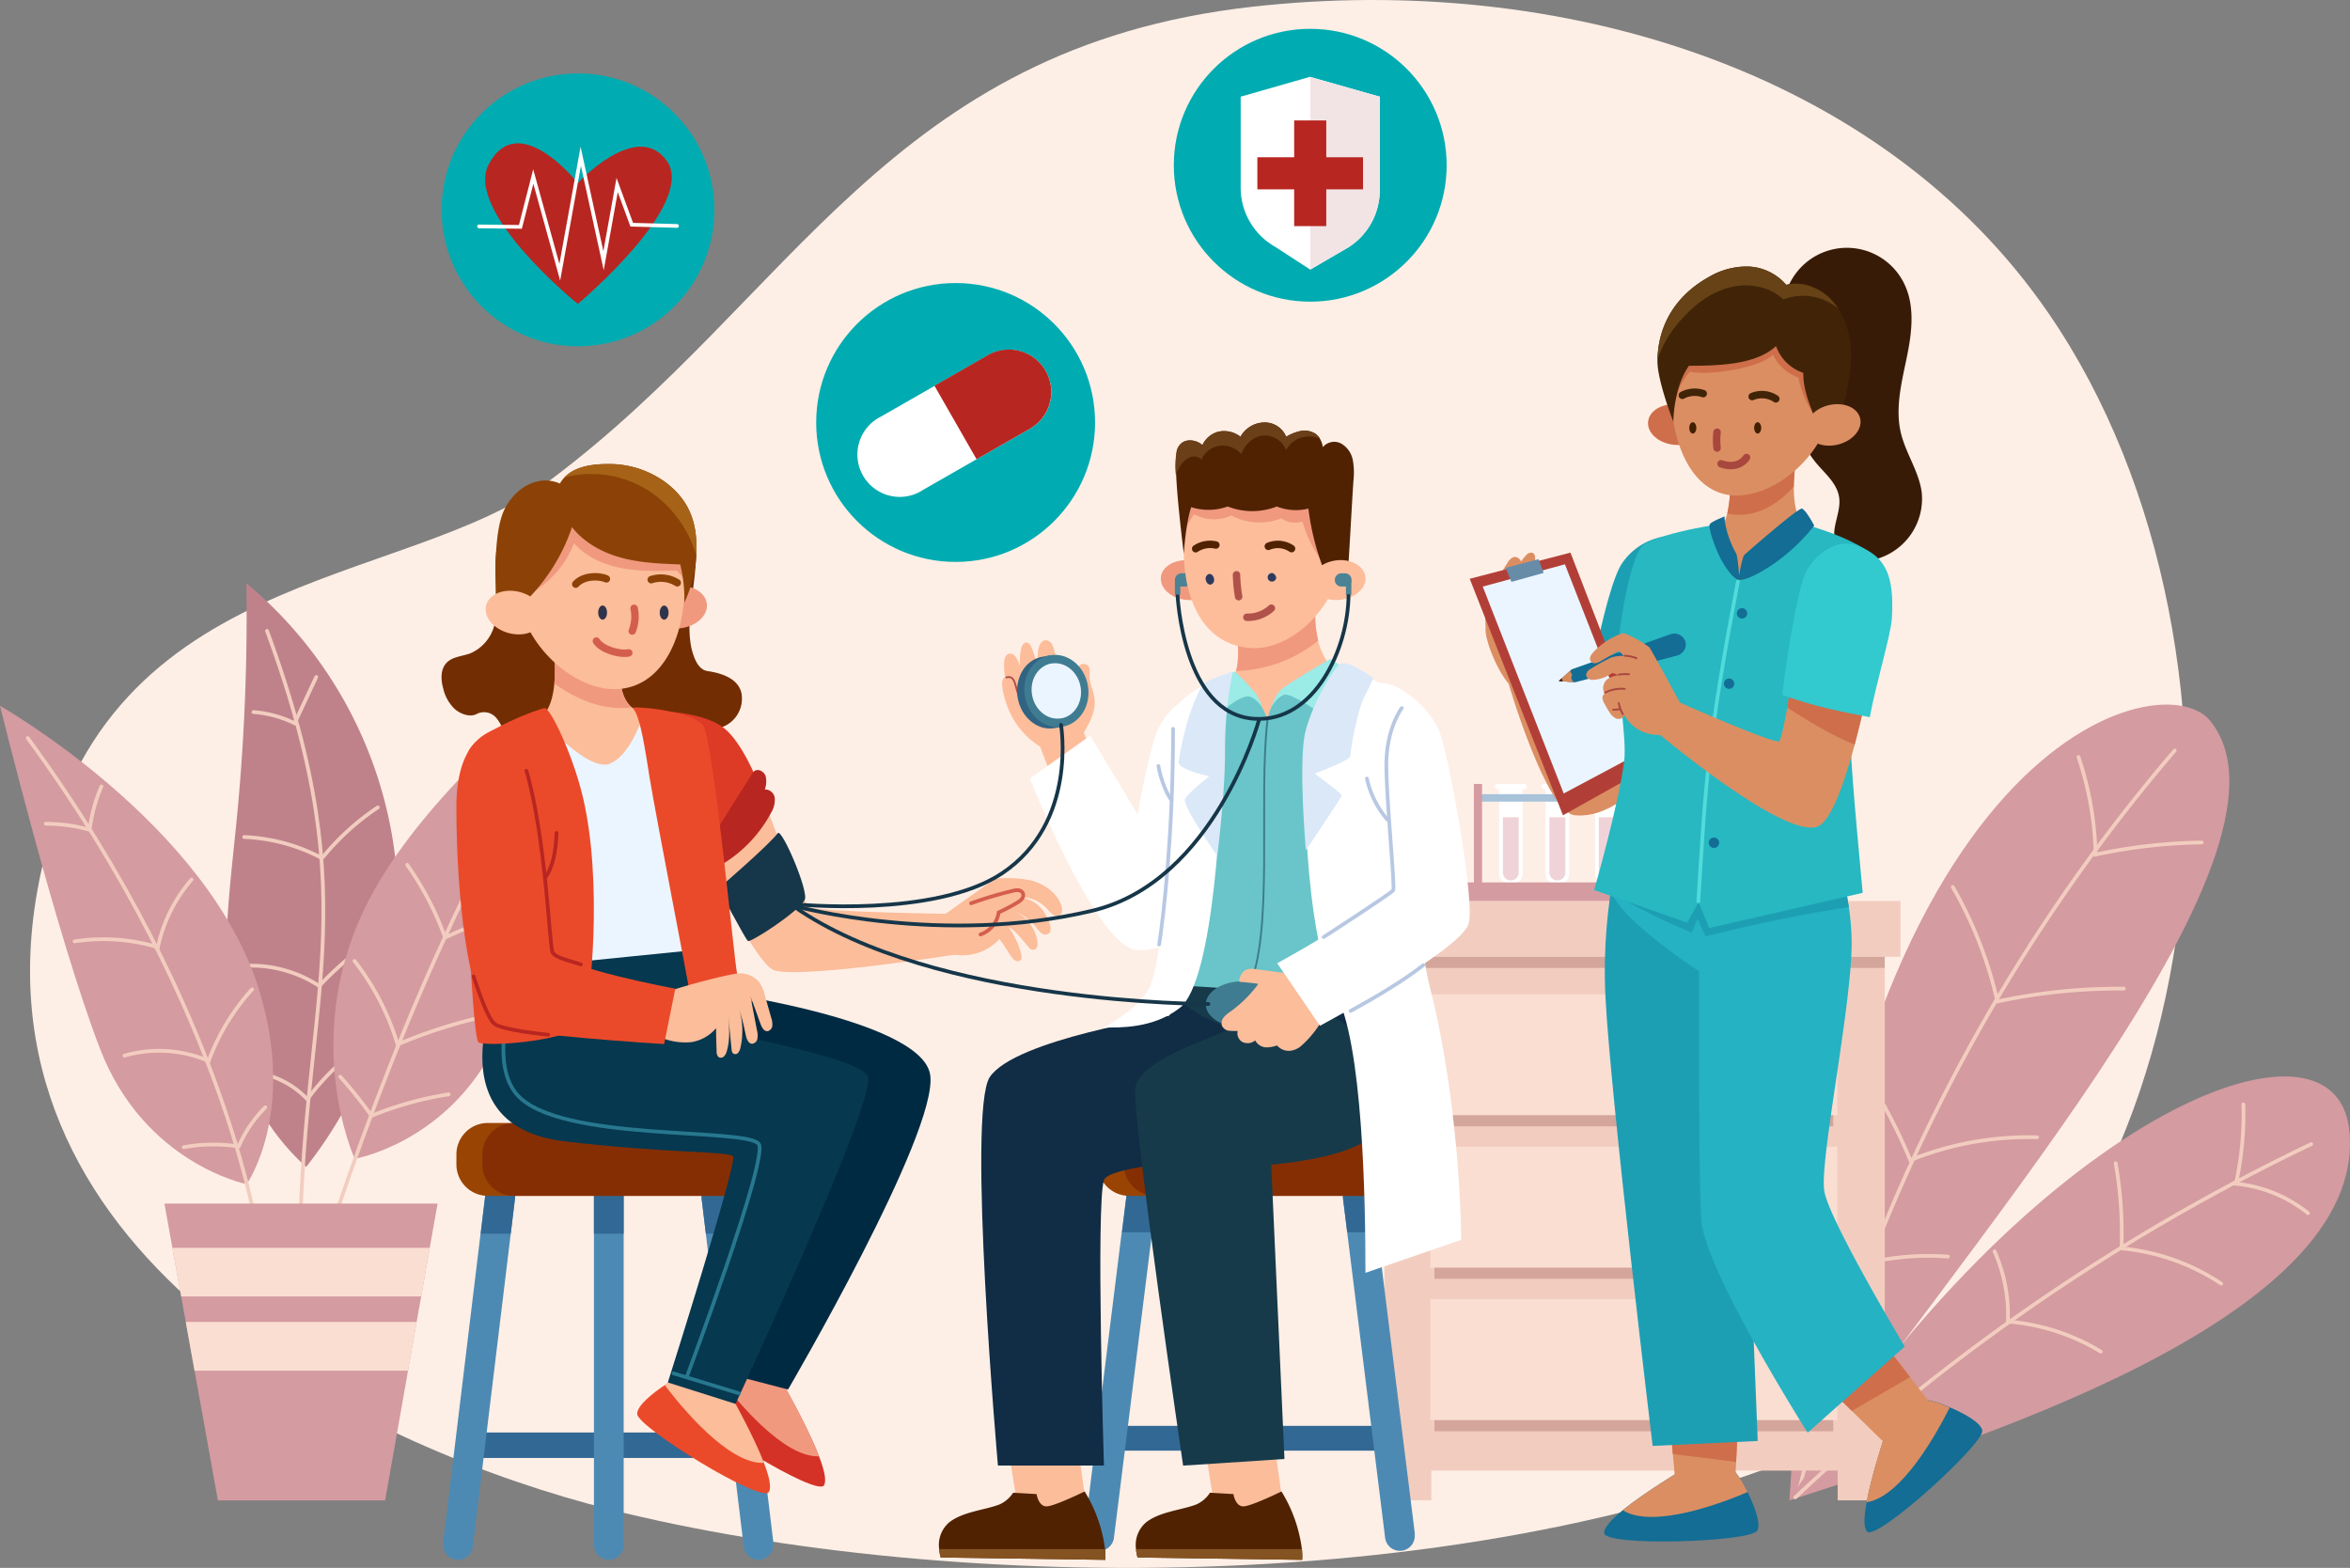<svg xmlns="http://www.w3.org/2000/svg" viewBox="0 0 632.02 421.65"><rect x="0" y="0" width="632.02" height="421.65" fill="#808080" stroke="none"/><defs><style>.cls-1{fill:#feefe6;}.cls-2{fill:#d49ba0;}.cls-23,.cls-27,.cls-28,.cls-3,.cls-33,.cls-35,.cls-44,.cls-45,.cls-48,.cls-51,.cls-52,.cls-53,.cls-63,.cls-66,.cls-71,.cls-72,.cls-74{fill:none;}.cls-3{stroke:#f2cdbf;}.cls-23,.cls-27,.cls-28,.cls-3,.cls-32,.cls-33,.cls-35,.cls-44,.cls-45,.cls-48,.cls-51,.cls-53,.cls-63,.cls-66,.cls-71,.cls-72,.cls-74{stroke-linecap:round;}.cls-23,.cls-27,.cls-28,.cls-3,.cls-32,.cls-33,.cls-35,.cls-44,.cls-45,.cls-48,.cls-51,.cls-52,.cls-53,.cls-63,.cls-66,.cls-71,.cls-72,.cls-74{stroke-miterlimit:10;}.cls-4{fill:#f2cdbf;}.cls-5{fill:#d4a59b;}.cls-6{fill:#faded2;}.cls-7{fill:#fff;}.cls-8{fill:#f0d3d8;}.cls-9{fill:#a7c2d9;}.cls-10{fill:#bf828b;}.cls-11{fill:#326894;}.cls-12{fill:#4d8ab3;}.cls-13{fill:#994403;}.cls-14{fill:#852e03;}.cls-15{fill:#732d02;}.cls-16{fill:#ebf5ff;}.cls-17,.cls-32{fill:#fbbd9a;}.cls-18{fill:#f0997f;}.cls-19{fill:#d43226;}.cls-20{fill:#002a42;}.cls-21{fill:#eb4a2a;}.cls-22{fill:#06384f;}.cls-23{stroke:#27788f;}.cls-24{fill:#8c4206;}.cls-25{fill:#a66317;}.cls-26{fill:#2f344d;}.cls-27{stroke:#8c4206;}.cls-27,.cls-28,.cls-44,.cls-45,.cls-71,.cls-72{stroke-width:2px;}.cls-28,.cls-32{stroke:#d45e4e;}.cls-29{fill:#de3b26;}.cls-30{fill:#163649;}.cls-31{fill:#b82621;}.cls-33{stroke:#b82621;}.cls-34{fill:#fdbd9b;}.cls-35,.cls-45{stroke:#b0514a;}.cls-35,.cls-48,.cls-66{stroke-width:0.5px;}.cls-36{fill:#316382;}.cls-37{fill:#407c91;}.cls-38{fill:#502202;}.cls-39{fill:#855321;}.cls-40{fill:#112c45;}.cls-41{fill:#163a4a;}.cls-42{fill:#4b8394;}.cls-43{fill:#6b4019;}.cls-44{stroke:#502202;}.cls-46{fill:#2d3a5e;}.cls-47{fill:#69c5c9;}.cls-48{stroke:#3e7c8a;}.cls-49{fill:#9bebe7;}.cls-50{fill:#dae8f7;}.cls-51{stroke:#b8c8e3;}.cls-52,.cls-53{stroke:#163649;}.cls-54{fill:#381b07;}.cls-55{fill:#db8e62;}.cls-56{fill:#1d9fb3;}.cls-57{fill:#b23f37;}.cls-58{fill:#678ca8;}.cls-59{fill:#136d94;}.cls-60{fill:#cf6e4a;}.cls-61{fill:#25b2c2;}.cls-62{fill:#27b8c1;}.cls-63{stroke:#51dbdb;}.cls-64{fill:#d68a5a;}.cls-65{fill:#24151a;}.cls-66,.cls-72{stroke:#a8473e;}.cls-67{fill:#32c9cf;}.cls-68{fill:#412408;}.cls-69{fill:#664216;}.cls-70{fill:#411f00;}.cls-71{stroke:#412408;}.cls-73{fill:#00acb1;}.cls-74{stroke:#fff;}.cls-75{fill:#f2e4e5;}</style></defs><title>feature-2</title><g id="Layer_2" data-name="Layer 2"><g id="Layer_1-2" data-name="Layer 1"><path class="cls-1" d="M164,405.92c90.67,22.75,238.89,25.29,338.93-22.6,92.41-44.23,111.43-206.85,48-299.09C505.89,18.68,419.54-7.47,336.74,1.82c-97.7,11-123.62,78.52-188.45,127.06C108,159.08,25.56,151.65,10,239.77-7.72,340.2,101.42,390.21,164,405.92Z"/><path class="cls-2" d="M481.26,403.49c11.63-201.76,99.39-226.6,113.17-209.62C623.3,229.43,523.06,340.76,481.26,403.49Z"/><path class="cls-3" d="M584.87,201.85a472.73,472.73,0,0,0-101.23,200"/><path class="cls-3" d="M559,203.58a88.46,88.46,0,0,1,4.6,26.24,145.76,145.76,0,0,1,28.55-3.25"/><path class="cls-3" d="M525.2,238.55a111.54,111.54,0,0,1,12,30.78,155.76,155.76,0,0,1,34-3.45"/><path class="cls-3" d="M501.92,289.26A147.23,147.23,0,0,1,513.77,312a85.11,85.11,0,0,1,34.11-6.15"/><path class="cls-3" d="M523.89,337.94a72.33,72.33,0,0,0-21.16,1.58,68,68,0,0,0-7.59-16.24"/><path class="cls-2" d="M481.26,403.49C545.76,300.79,628.1,267,631.84,304.06,637,355.45,525.79,389,481.26,403.49Z"/><path class="cls-3" d="M621.59,307.69a545.88,545.88,0,0,0-138.74,95"/><path class="cls-3" d="M603.34,297a86,86,0,0,1-2,21.34,36.63,36.63,0,0,1,19.38,7.91"/><path class="cls-3" d="M569,312.85a107.57,107.57,0,0,1,1.56,22.88,58,58,0,0,1,26.8,9.47"/><path class="cls-3" d="M536.42,336.52A42.16,42.16,0,0,1,540,355.41a56.83,56.83,0,0,1,25,8.09"/><rect class="cls-4" x="368.12" y="242.31" width="143" height="15"/><polygon class="cls-4" points="506.9 257.31 506.9 403.49 494.23 403.49 494.23 395.49 384.95 395.49 384.95 403.49 372.33 403.49 372.33 257.31 506.9 257.31"/><rect class="cls-5" x="372.33" y="257.31" width="134.56" height="3"/><rect class="cls-5" x="385.79" y="270.41" width="107.25" height="32.5"/><rect class="cls-6" x="384.69" y="267.41" width="109.45" height="32.5"/><rect class="cls-5" x="385.79" y="311.41" width="107.25" height="32.5"/><rect class="cls-6" x="384.69" y="308.41" width="109.45" height="32.5"/><rect class="cls-5" x="385.79" y="352.41" width="107.25" height="32.5"/><rect class="cls-6" x="384.69" y="349.41" width="109.45" height="32.5"/><path class="cls-7" d="M403.2,235V212.27h6.25V235a2.75,2.75,0,0,1-2.75,2.75H406A2.75,2.75,0,0,1,403.2,235Z"/><path class="cls-7" d="M402.07,211.55h0a.72.72,0,0,1,.72-.72h7.07a.72.72,0,0,1,.72.72h0a.72.72,0,0,1-.72.72h-7.07A.73.73,0,0,1,402.07,211.55Z"/><path class="cls-8" d="M404.2,234.65V219.77h4.25v14.88a2.12,2.12,0,0,1-2.12,2.12h0A2.12,2.12,0,0,1,404.2,234.65Z"/><path class="cls-7" d="M415.7,235V212.27H422V235a2.75,2.75,0,0,1-2.75,2.75h-.75A2.75,2.75,0,0,1,415.7,235Z"/><path class="cls-7" d="M414.57,211.55h0a.72.72,0,0,1,.72-.72h7.07a.72.72,0,0,1,.72.72h0a.72.72,0,0,1-.72.72h-7.07A.73.73,0,0,1,414.57,211.55Z"/><path class="cls-8" d="M416.7,234.65V219.77H421v14.88a2.12,2.12,0,0,1-2.12,2.12h0A2.12,2.12,0,0,1,416.7,234.65Z"/><path class="cls-7" d="M429,235V212.27h6.25V235a2.75,2.75,0,0,1-2.75,2.75h-.75A2.75,2.75,0,0,1,429,235Z"/><path class="cls-7" d="M427.82,211.55h0a.72.72,0,0,1,.72-.72h7.07a.72.72,0,0,1,.72.72h0a.72.72,0,0,1-.72.72h-7.07A.73.73,0,0,1,427.82,211.55Z"/><path class="cls-8" d="M430,234.65V219.77h4.25v14.88a2.12,2.12,0,0,1-2.12,2.12h0A2.12,2.12,0,0,1,430,234.65Z"/><path class="cls-7" d="M442.45,235V212.27h6.25V235a2.75,2.75,0,0,1-2.75,2.75h-.75A2.75,2.75,0,0,1,442.45,235Z"/><path class="cls-7" d="M441.32,211.55h0a.72.72,0,0,1,.72-.72h7.07a.72.72,0,0,1,.72.72h0a.72.72,0,0,1-.72.72H442A.73.73,0,0,1,441.32,211.55Z"/><path class="cls-8" d="M443.45,234.65V219.77h4.25v14.88a2.12,2.12,0,0,1-2.12,2.12h0A2.12,2.12,0,0,1,443.45,234.65Z"/><path class="cls-7" d="M457,235V212.27h6.25V235a2.75,2.75,0,0,1-2.75,2.75h-.75A2.75,2.75,0,0,1,457,235Z"/><path class="cls-7" d="M455.82,211.55h0a.72.72,0,0,1,.72-.72h7.07a.72.72,0,0,1,.72.72h0a.72.72,0,0,1-.72.72h-7.07A.73.73,0,0,1,455.82,211.55Z"/><path class="cls-8" d="M458,234.65V219.77h4.25v14.88a2.12,2.12,0,0,1-2.12,2.12h0A2.12,2.12,0,0,1,458,234.65Z"/><rect class="cls-9" x="397.02" y="213.58" width="77" height="2"/><rect class="cls-2" x="392.99" y="237.31" width="86" height="5"/><rect class="cls-2" x="396.4" y="210.83" width="2.19" height="28.97"/><rect class="cls-2" x="472.71" y="210.83" width="2.19" height="28.97"/><path class="cls-10" d="M82.34,313.82a114.28,114.28,0,0,0,24.16-81.4,113.45,113.45,0,0,0-40.24-75.59,563.86,563.86,0,0,1-2.65,64.06c-2,20.24-5,40.94-.21,60.7A62.14,62.14,0,0,0,82.34,313.82Z"/><path class="cls-3" d="M80.64,339.77c0-71.53,19-94.62-8.83-170.11"/><path class="cls-3" d="M85.05,182.07,79.23,194.5a30.28,30.28,0,0,0-11.06-3"/><path class="cls-3" d="M65.68,225.1a48.78,48.78,0,0,1,20.93,5.69,67.7,67.7,0,0,1,15-13.66"/><path class="cls-3" d="M64.85,259.8a33.45,33.45,0,0,1,21,5.36A92.68,92.68,0,0,1,106.09,249"/><path class="cls-3" d="M68.16,288.39a23.41,23.41,0,0,1,14.49,7.24A62.9,62.9,0,0,1,97,281.55"/><path class="cls-2" d="M95.39,311.64S80,278,99.72,241.08c10.9-20.37,34.45-45.16,63.82-65.89,0,0-14,76.1-31.35,107.92C118.81,307.63,95.39,311.64,95.39,311.64Z"/><path class="cls-3" d="M152.91,189.92C122.57,238.66,101,291.84,83.84,346.55"/><path class="cls-3" d="M133.61,202A81,81,0,0,1,138,215.11a125.79,125.79,0,0,1,15.59-2"/><path class="cls-3" d="M109.51,232.57a82.6,82.6,0,0,1,10.21,19.58,86.9,86.9,0,0,1,25.51-7.74"/><path class="cls-3" d="M95.34,258.43a68.61,68.61,0,0,1,11.59,22.44,139.39,139.39,0,0,1,28.14-8.49"/><path class="cls-3" d="M91.5,289.55a121.83,121.83,0,0,1,8.43,10.53,91.63,91.63,0,0,1,20.75-5.78"/><path class="cls-2" d="M66.35,318.46s13.35-18.93,3.48-51.76C56.31,221.72,0,189.82,0,189.82S15.1,251.36,26.88,282C38.81,313,66.35,318.46,66.35,318.46Z"/><path class="cls-3" d="M69.83,335s-7.68-61.9-62.37-136.52"/><path class="cls-3" d="M27.28,211.49a43.06,43.06,0,0,0-3.17,11.67,43,43,0,0,0-11.78-1.62"/><path class="cls-3" d="M20.06,253.17a51,51,0,0,1,22.41,1.57,40.5,40.5,0,0,1,9.05-18.19"/><path class="cls-3" d="M67.79,266.08a58.59,58.59,0,0,0-11.67,19.25,33.87,33.87,0,0,0-22.63-1.44"/><path class="cls-3" d="M49.41,308.52a44.71,44.71,0,0,1,14.78-.2,34.2,34.2,0,0,1,7.16-10.52"/><polygon class="cls-2" points="117.69 323.67 115.58 335.57 113.27 348.66 112.05 355.52 109.74 368.62 103.58 403.49 58.6 403.49 52.32 368.62 49.96 355.52 48.73 348.66 46.36 335.57 44.22 323.67 117.69 323.67"/><polygon class="cls-6" points="115.58 335.57 113.27 348.66 48.73 348.66 46.36 335.57 115.58 335.57"/><polygon class="cls-6" points="112.05 355.52 109.74 368.62 52.32 368.62 49.96 355.52 112.05 355.52"/><rect class="cls-11" x="125.89" y="385.24" width="73.67" height="6.85"/><path class="cls-12" d="M138.5,321.82a4.55,4.55,0,0,1,0,.52l-1.14,9.44-10.19,84.11a4,4,0,0,1-4.47,3.57,4.08,4.08,0,0,1-3.52-4.07,4.55,4.55,0,0,1,0-.52l10.06-83.09,1.26-10.45a4,4,0,0,1,8,.49Z"/><path class="cls-11" d="M138.5,321.82a4.55,4.55,0,0,1,0,.52l-1.14,9.44h-8.07l1.26-10.45a4,4,0,0,1,8,.49Z"/><path class="cls-12" d="M167.74,321.11v94.26a4,4,0,0,1-4,4.11,3.94,3.94,0,0,1-2.83-1.21,4.15,4.15,0,0,1-1.17-2.91V321.1a4.06,4.06,0,0,1,4-4.11,3.9,3.9,0,0,1,2.83,1.21A4.2,4.2,0,0,1,167.74,321.11Z"/><path class="cls-11" d="M166.56,318.21a4.12,4.12,0,0,1,1.17,2.91v10.66h-8V321.12a4.06,4.06,0,0,1,4-4.11A3.86,3.86,0,0,1,166.56,318.21Z"/><path class="cls-12" d="M208,415.37a4.07,4.07,0,0,1-3.51,4.08,4,4,0,0,1-4.47-3.57l-10.19-84.11-1.14-9.44a4.55,4.55,0,0,1,0-.52,4.09,4.09,0,0,1,3.52-4.07,4,4,0,0,1,4.47,3.57l1.26,10.45L208,414.85A3.2,3.2,0,0,1,208,415.37Z"/><path class="cls-11" d="M197.91,331.77h-8.07l-1.14-9.44a4.55,4.55,0,0,1,0-.52,4.09,4.09,0,0,1,3.52-4.07,4,4,0,0,1,4.47,3.57Z"/><path class="cls-13" d="M215.29,310.48v2.67a8.45,8.45,0,0,1-8.45,8.45H131.2a8.45,8.45,0,0,1-8.45-8.45v-2.67A8.45,8.45,0,0,1,131.2,302h75.64A8.44,8.44,0,0,1,215.29,310.48Z"/><path class="cls-14" d="M215.29,310.48v2.67a8.45,8.45,0,0,1-8.45,8.45H138.18a8.45,8.45,0,0,1-8.45-8.45v-2.67a8.45,8.45,0,0,1,8.45-8.45h68.66A8.44,8.44,0,0,1,215.29,310.48Z"/><path class="cls-15" d="M136.3,142.06c-1,1.94-1.91,3.89-2.76,5.76a42,42,0,0,0,0,10.15,28.83,28.83,0,0,1-.57,10.11,11.33,11.33,0,0,1-6.42,7.6c-2.12.81-4.65.87-6.29,2.41-1.86,1.75-1.73,4.69-1.05,7.11a11,11,0,0,0,3.08,5.46c1.61,1.41,4.2,2.33,6,1.31a4.3,4.3,0,0,1,5.31,1.26c1.26,1.54,1.85,3.53,3.09,5.09a10,10,0,0,0,7.6,3.44c2.89.07,6-.34,7.9-1.54,4.13-2.59,9.28-4.31,13.51-1.88,2.23,1.28,4,3.32,6.4,4.24a7.86,7.86,0,0,0,6.37-.39c1.93-1,2.67-3.2,3.88-4.87,2.22-3.06,7.6-.59,11.32-1.6a8.16,8.16,0,0,0,5.73-9.37c-.93-3.91-5.26-5.3-9.12-5.88-2.65-.4-3.74-3.77-4.35-6.29a28,28,0,0,1-.39-7.76c.23-5.29,2.64-17.63,1.11-19.29a25.61,25.61,0,0,0-4.89-3.56l-15.06-6.88c-4.57-2.09-9.36-4.22-14.41-4.08S139.92,134.69,136.3,142.06Z"/><path class="cls-16" d="M153.7,189.69s-22.28,3.52-24.64,11.41,11.17,63.1,11.17,63.1l50.06-3.06s3.64-63.64-4.32-67.63S153.7,189.69,153.7,189.69Z"/><path class="cls-17" d="M173.13,191.88S169.88,203,164,205.37,145.19,193,145.19,193c2.6-1.65,3.58-5.62,3.9-9.24a40.27,40.27,0,0,0,0-7l17.9,3.44c-.46,5.54,1.17,8.45,2.88,10A6.54,6.54,0,0,0,173.13,191.88Z"/><path class="cls-18" d="M169.83,190.24c-8.5,1.12-16.2-3.14-20.74-6.44a40.27,40.27,0,0,0,0-7l17.9,3.44C166.48,185.79,168.12,188.71,169.83,190.24Z"/><path class="cls-19" d="M221.61,399.45c-1.93,3.21-35.43-17.44-35.43-21,0-2.32,4.37-5.68,7.41-7.72,1.63-1.1,2.87-1.83,2.87-1.83l7.82-3.59,3.52,1.89c5.13,8.84,10,18.05,12.48,24.46C221.74,395.44,222.33,398.26,221.61,399.45Z"/><path class="cls-18" d="M220.29,391.65c-9.6.4-22.29-15.13-26.69-20.93,1.63-1.1,2.87-1.83,2.87-1.83l7.82-3.59,3.52,1.89C213,376,217.84,385.24,220.29,391.65Z"/><path class="cls-20" d="M187.14,265.86s61,7.72,63.05,23.33-38.25,84.49-38.25,84.49l-14.5-3.78,18.92-61.58-48.55-20.6,9.67-21.86Z"/><path class="cls-21" d="M206.79,401.23c-1.93,3.21-35.43-17.44-35.43-21,0-2.32,4.37-5.68,7.41-7.72,1.63-1.1,2.87-1.83,2.87-1.83l7.82-3.59L193,369c5.13,8.84,10,18,12.48,24.46C206.92,397.22,207.51,400,206.79,401.23Z"/><path class="cls-17" d="M205.47,393.43c-9.6.4-22.29-15.13-26.69-20.93,1.63-1.1,2.87-1.83,2.87-1.83l7.82-3.59L193,369C198.13,377.81,203,387,205.47,393.43Z"/><path class="cls-22" d="M135.71,260.63s-21.13,41.78,16,46.29c27,3.28,44.91,2.62,45.47,4.12.92,2.41-17.57,60.75-17.57,60.75l18.21,5.76s37.69-80.95,35.64-88c-1.69-5.8-53.7-14.65-53.7-14.65,4.38-2.08,7.6-9.65,7.13-19.41Z"/><path class="cls-23" d="M141.57,257s-12.12,26.67-2.42,37.49c11.43,12.75,61.42,8.64,64.9,13.15,2.79,3.61-19.31,62.58-19.31,62.58"/><line class="cls-23" x1="181.13" y1="369.34" x2="198.75" y2="374.71"/><path class="cls-18" d="M181.69,157.59c4.3-.48,8.07,1.67,8.42,4.8s-2.84,6.08-7.13,6.57-8.07-1.66-8.43-4.8S177.39,158.08,181.69,157.59Z"/><path class="cls-17" d="M139.15,157.34c0-14.83,9.42-26.85,22.07-26.85s22.91,12,22.91,26.85-6.47,27.59-18.38,28S139.15,172.16,139.15,157.34Z"/><path class="cls-18" d="M140.38,160.78a26.7,26.7,0,0,0,14-14.68c3.29,3.71,8.09,5.81,13,6.72s9.87.74,14.55.61a8.8,8.8,0,0,1,2.94,5.07,29.85,29.85,0,0,0-1.37-13.13q-18.9-5.76-37.57-12.23C144,142,142.12,150.88,140.38,160.78Z"/><path class="cls-24" d="M152.25,139.31c2.71,5.11,7.95,8.51,13.46,10.27s11.37,2,17.23,2.21a38.85,38.85,0,0,1,1.11,10.29,35.78,35.78,0,0,0,3.25-12.55c0-1.12,0-2.26,0-3.46-.29-8.16-3.67-12.8-8.2-16.28a25.66,25.66,0,0,0-15.83-5c-5.65,0-9.24,1.28-11.39,3.51a8.63,8.63,0,0,0-1.76,2.7C149.22,133.2,150.25,135.55,152.25,139.31Z"/><path class="cls-24" d="M133.41,162.57c-.19-7.25-.65-19.66,2.27-25.59,1.91-3.88,5.52-7.11,9.81-7.69s9,2.08,10,6.29a50.48,50.48,0,0,1-13.72,25.69C139.39,162.43,135.85,163.2,133.41,162.57Z"/><path class="cls-25" d="M151.89,128.35a28.72,28.72,0,0,1,24.42,4.92,31.5,31.5,0,0,1,11,16.27c0-1.12,0-2.26,0-3.46-.29-8.16-3.67-12.8-8.2-16.28a25.66,25.66,0,0,0-15.83-5C157.63,124.84,154,126.12,151.89,128.35Z"/><ellipse class="cls-17" cx="138.32" cy="164.74" rx="5.72" ry="7.83" transform="translate(-55.57 257.88) rotate(-75.64)"/><ellipse class="cls-26" cx="162.07" cy="164.74" rx="1.19" ry="1.9"/><ellipse class="cls-26" cx="178.62" cy="164.75" rx="1.19" ry="1.9"/><path class="cls-27" d="M175.14,155.89a8.32,8.32,0,0,1,7,.84"/><path class="cls-27" d="M163.09,155.68c-2.23-1-6.32-.78-8.25,1.42"/><path class="cls-28" d="M170.54,163.59a10.46,10.46,0,0,1-.51,6.11"/><path class="cls-28" d="M169.11,175.58c-2.64.52-7.42-1-8.72-3.19"/><path class="cls-17" d="M178.62,198.62l8.93-5.39s7.53.64,12.63,10S214.8,242.69,217.81,244s39.7,1.8,39.7,1.8l.5,10.75s-44.94,7.13-50.3,4.18S185,223.05,185,223.05Z"/><path class="cls-29" d="M178.07,197.41l1.72-6s9.86.42,14.9,4.37,9.17,14.69,9.17,14.69L191,231.15Z"/><path class="cls-30" d="M193.28,238.92s13.77-11.89,15.89-14.86c1.05-1.47,8.5,15.84,7.24,18-2,3.38-14.56,11.5-15.26,11S193.28,238.92,193.28,238.92Z"/><path class="cls-31" d="M189.67,228.09q6.22-9.89,12.44-19.76a3.14,3.14,0,0,1,.83-1c1-.69,2.53.16,2.95,1.32a6.13,6.13,0,0,1-.2,3.66,2.62,2.62,0,0,1,2.69,2.42,6.65,6.65,0,0,1-1,3.84,35.84,35.84,0,0,1-17.88,16.25C189.11,232.58,188.42,230.07,189.67,228.09Z"/><path class="cls-17" d="M251.84,247.5c5.14-3.61,15.08-10.77,15.83-11.11s6.92-.43,10.21.56,6.35,3.26,7.54,6.5c.33.91.42,2.12-.38,2.65a1.71,1.71,0,0,1-1.78-.09,6.69,6.69,0,0,1-1.37-1.29c-2.2-2.39-4.19-3.33-7.8-3.53,4.28.65,7,3.29,8.28,7.45.25.83.35,1.88-.32,2.42a1.67,1.67,0,0,1-1.9-.06,6.53,6.53,0,0,1-1.39-1.48,14.58,14.58,0,0,0-6-4.51,10.67,10.67,0,0,1,6.24,8.12,2.9,2.9,0,0,1-.09,1.55,1.2,1.2,0,0,1-1.22.78,1.82,1.82,0,0,1-1-.69c-1.78-2-3.18-4.15-5.55-5.59,2.16,2.88,4,7.56,3.53,8.78-.14.37-1.06,1-2.09,0s-2-3.17-3.81-5.4a13.41,13.41,0,0,1-12.67,4.06C254.65,253.53,253.21,250.44,251.84,247.5Z"/><path class="cls-32" d="M261.17,242.92a105,105,0,0,1,11.15-3.33,4.43,4.43,0,0,1,1.53-.18,1.57,1.57,0,0,1,1.25.79,1.52,1.52,0,0,1-.23,1.5,4,4,0,0,1-1.22,1,51.42,51.42,0,0,1-5.06,2.68,7.38,7.38,0,0,1-4.88,5.92"/><path class="cls-21" d="M170.13,190.42c2.14,1.86,3.53,12.34,4.63,19,1.65,10,10.05,53.37,10.55,56.44.89,5.42,18.05,5.05,18.74,2.22.13-.52-5-2.91-5.83-6.37-.73-3.1-6.43-63.51-9.18-66.69C185.41,190.82,169.44,189.82,170.13,190.42Z"/><path class="cls-21" d="M146.58,190.42c1.79.64,7.41,12.58,10.08,23.51,5.58,22.83,2.26,56.73,0,61.21s-24.16,6.45-27.88,5.26c-2.16-.69-4.51-69-3-77.61C126.76,197.07,146,190.23,146.58,190.42Z"/><path class="cls-17" d="M179.39,266.76c4.62-1.69,18-5.21,19.84-5a6.91,6.91,0,0,1,5,2.42,10.58,10.58,0,0,1,1.47,3.5l1.71,6a5.29,5.29,0,0,1,.3,2.15,1.63,1.63,0,0,1-1.28,1.49c-1,.08-1.56-1.07-1.91-2-.9-2.49-1.8-5-2.69-7.42.59,3.07,1.17,6.15,1.76,9.22a5.29,5.29,0,0,1,.11,2.2,1.64,1.64,0,0,1-1.42,1.38c-1,0-1.51-1.33-1.74-2.41a66.4,66.4,0,0,0-1.82-7.19,20.52,20.52,0,0,1,.44,10.55,3.11,3.11,0,0,1-.64,1.47,1,1,0,0,1-1.38.16,1.77,1.77,0,0,1-.39-1.14l-.93-9.31c.3,3.27.59,6.64-.33,9.77a3.2,3.2,0,0,1-.79,1.5,1.15,1.15,0,0,1-1.49.14,2.07,2.07,0,0,1-.48-1.54c-.07-1.95-.14-3.9-.15-6.18a11,11,0,0,1-6.61,3.74,16.91,16.91,0,0,1-7.61-1C178.54,275.59,178.75,272,179.39,266.76Z"/><path class="cls-21" d="M145.19,210.83c-1.4-6.47-7.2-17-11.93-14.79-2.71,1.25-10.52,3.86-10.52,21,0,23.13,3,53.52,10.52,58.61,3.8,2.59,45.36,5.13,45.36,5.13l3-14.89s-30.63-5.68-32-9.88C147.63,250.05,148.91,228,145.19,210.83Z"/><path class="cls-33" d="M141.57,207.28c5.14,17.38,6.22,46.95,7,48.73.69,1.62,4.6,2.3,7.67,3.35"/><path class="cls-33" d="M147.44,278.27c-5.7-.57-12.78-1.68-14.36-2.86-1.86-1.39-4.13-8.19-5.73-12.83"/><path class="cls-33" d="M146.61,236c2-2.57,2.89-6.83,3.06-12"/><rect class="cls-11" x="298.37" y="383.46" width="73.67" height="6.67"/><path class="cls-12" d="M311,321.69a4.38,4.38,0,0,1,0,.51l-1.14,9.19L299.62,413.3a4,4,0,0,1-8-.48,4.38,4.38,0,0,1,0-.51l10.06-80.93L303,321.2a4,4,0,0,1,8,.49Z"/><path class="cls-11" d="M311,321.69a4.38,4.38,0,0,1,0,.51l-1.14,9.19h-8.07L303,321.21a4,4,0,0,1,8,.48Z"/><path class="cls-12" d="M340.22,321v91.8a4,4,0,1,1-8,0V321a4,4,0,0,1,4-4,4,4,0,0,1,4,4Z"/><path class="cls-11" d="M339.05,318.17a4,4,0,0,1,1.17,2.83v10.39h-8V321a4,4,0,0,1,6.84-2.83Z"/><path class="cls-12" d="M380.49,412.81a4,4,0,0,1-8,.5L362.32,331.4l-1.14-9.19a4.38,4.38,0,0,1,0-.51,4,4,0,0,1,8-.48l1.26,10.18,10.06,80.93A2.59,2.59,0,0,1,380.49,412.81Z"/><path class="cls-11" d="M370.4,331.39h-8.07l-1.14-9.19a4.38,4.38,0,0,1,0-.51,4,4,0,0,1,8-.48Z"/><path class="cls-13" d="M387.78,310.48v2.67a8.45,8.45,0,0,1-8.45,8.45H303.69a8.45,8.45,0,0,1-8.45-8.45v-2.67a8.45,8.45,0,0,1,8.45-8.45h75.64A8.44,8.44,0,0,1,387.78,310.48Z"/><path class="cls-14" d="M387.78,310.48v2.67a8.45,8.45,0,0,1-8.45,8.45H310.68a8.45,8.45,0,0,1-8.45-8.45v-2.67a8.45,8.45,0,0,1,8.45-8.45h68.65A8.44,8.44,0,0,1,387.78,310.48Z"/><path class="cls-34" d="M288.71,189.69c1.52-2.49,0-5.73.52-8.61a3.4,3.4,0,0,1,1.1-2.12,1.74,1.74,0,0,1,2.23,0c.71.69.47,1.85.46,2.84,0,1.78.83,3.43,1.2,5.17.9,4.22-1.34,7.69-3.48,11.33a20.84,20.84,0,0,1-8.57,3.39c-1.42.14-8.69-3.87-11.53-12.49-1.43-4.32-1.26-6.11-.78-6.7a1.55,1.55,0,0,1,2-.41,2.29,2.29,0,0,1,.69,1.16c.91,2.59,1.81,5.18,2.7,7.87a16.65,16.65,0,0,1-5.19-13c.05-.92.33-2,1.21-2.3a1.66,1.66,0,0,1,1.61.5,5,5,0,0,1,.93,1.5c1.26,2.73,2.53,5.45,4.3,8.69a12.61,12.61,0,0,1-3.44-12.15c.19-.72.62-1.56,1.37-1.57s1.21.83,1.48,1.55l3.84,10.3a14.58,14.58,0,0,1-2.16-9.72c.16-1.22.78-2.69,2-2.74a2,2,0,0,1,1.72,1.05,6.81,6.81,0,0,1,.69,2C284.62,179.18,286.36,182.9,288.71,189.69Z"/><path class="cls-35" d="M270.63,182.17c1.14-.31,1.94.09,2.38,1.74.62,2.33,2.27,7.73,4,8.93"/><polygon class="cls-34" points="291.1 196.16 295.29 205.93 284.21 212.64 279.28 199.6 291.1 196.16"/><path class="cls-36" d="M290.64,184.66c-.8-4.47-4.17-7.74-8-8.15l-.06-.31s-2,.36-2.68.51c-4.38,1-7.09,5.89-6.19,11s5.15,8.74,9.6,8.15c.68-.09,2.69-.45,2.69-.45l-.06-.31C289.4,193.37,291.44,189.14,290.64,184.66Z"/><path class="cls-37" d="M282.39,176.23c4.68-.84,9.24,2.79,10.18,8.09s-2.07,10.27-6.75,11.11-9.23-2.79-10.18-8.09S277.72,177.06,282.39,176.23Z"/><path class="cls-16" d="M290.61,184.67c-.73-4.07-4.24-6.86-7.84-6.22l-.19,0c-3.49.73-5.73,4.5-5,8.5s4.11,6.77,7.65,6.25l.19,0C289,192.58,291.34,188.75,290.61,184.67Z"/><path class="cls-7" d="M325.09,193.55l-6.82-5.19a18.21,18.21,0,0,0-6.82,7.79c-2.37,5.27-5.51,22.86-5.51,22.86L293.2,197.85,277,209.37s18,45.56,28.84,46.11S324.28,246,324.28,246Z"/><polygon class="cls-17" points="271.33 390.43 273.4 403.48 281.94 406.95 291.75 402.26 289.97 389.4 271.33 390.43"/><path class="cls-38" d="M297.27,419.49,253,418.85a11.26,11.26,0,0,1-.42-2.25,8,8,0,0,1,2.74-7.22c3.72-2.89,9.63-3.29,13.47-4.78a8.56,8.56,0,0,0,3.69-3.16l6.3.36s.52,3.51,2.86,3.3,10.07-4,10.07-4a38.94,38.94,0,0,1,5.49,15.5A15.88,15.88,0,0,1,297.27,419.49Z"/><path class="cls-39" d="M297.27,419.49,253,418.85a11.26,11.26,0,0,1-.42-2.25h44.61A15.48,15.48,0,0,1,297.27,419.49Z"/><polygon class="cls-17" points="324.27 390.43 326.34 403.48 334.88 406.95 344.69 402.26 342.91 389.4 324.27 390.43"/><path class="cls-38" d="M350.21,419.49l-44.27-.64a11.26,11.26,0,0,1-.42-2.25,8,8,0,0,1,2.74-7.22c3.72-2.89,9.63-3.29,13.47-4.78a8.56,8.56,0,0,0,3.69-3.16l6.3.36s.52,3.51,2.86,3.3,10.07-4,10.07-4a38.94,38.94,0,0,1,5.49,15.5A15.88,15.88,0,0,1,350.21,419.49Z"/><path class="cls-39" d="M350.21,419.49l-44.27-.64a11.26,11.26,0,0,1-.42-2.25h44.61A15.48,15.48,0,0,1,350.21,419.49Z"/><path class="cls-40" d="M321.67,261.43l-7.25,11.75s-41.51,6.32-48.23,16.49c-6.2,9.38,2.2,104.46,2.2,104.46H296.9s-2.18-70.23,0-76.73,67.55-6.13,71.3-14.95,5-39.77,5-39.77"/><path class="cls-41" d="M374.36,275s1.61,25.45-6.75,31.54c-7.26,5.29-25.72,6.67-25.72,6.67l3.56,79.16-27.26,1.78s-13.54-92.39-12.9-101.25,26.86-15.27,25.07-16.53c0,0-20.21-6.86-12.72-14.4l.55-.52c1.74-1.54,23,.05,23,.05l19.63-1.8,7.77,8.81Z"/><path class="cls-40" d="M373.35,283.05c-.17,1.25-.36,2.59-.56,3.95-3.36-4.27-8.79-10.52-13.58-13.15-9.93-5.46-41.67-9.19-41.67-9.19l.12-2.71.55-.52c1.74-1.54,23,.05,23,.05l19.63-1.8,7.77,8.81Z"/><path class="cls-34" d="M360.2,180.79s-11.69,15.1-19,14.33-13-8.83-13-8.83,2.92-1.08,4.18-5.85c.74-2.75.91-6.73-.35-12.44l21.64-3.21a30,30,0,0,0,.81,7.5C355.36,175.61,357,179.15,360.2,180.79Z"/><path class="cls-18" d="M332.44,180.45c.74-2.75.91-6.73-.35-12.44l21.64-3.21a30,30,0,0,0,.81,7.5A36.75,36.75,0,0,1,332.44,180.45Z"/><path class="cls-18" d="M312.21,155.2c.33-2.93,3.85-4.93,7.85-4.48s7,3.2,6.66,6.12-3.85,4.93-7.86,4.48S311.88,158.12,312.21,155.2Z"/><path class="cls-42" d="M320.43,156v-.08a1.74,1.74,0,0,0-1.74-1.74h-1A1.74,1.74,0,0,0,316,155.9V156a1.74,1.74,0,0,0,1.74,1.74h1A1.74,1.74,0,0,0,320.43,156Z"/><rect class="cls-42" x="315.98" y="155.94" width="1.46" height="4"/><path class="cls-34" d="M361.06,147.63c0-13.82-9.56-25-21.36-25s-21.36,7.38-21.36,25c0,13.82,5.36,25.81,18.06,26.65C348.17,175.05,361.06,161.46,361.06,147.63Z"/><path class="cls-18" d="M358.54,154.17a30,30,0,0,1-8.23-13.91,6.51,6.51,0,0,1-5.73-.87,15.89,15.89,0,0,1-13.42-.77,11.18,11.18,0,0,1-10-.31,21.22,21.22,0,0,0-3.31,6.79q.45-7.14.92-14.29,16.9-2.38,34-3.32a3.71,3.71,0,0,1,1.9.23,3.67,3.67,0,0,1,1.5,2.36C358.58,138,359.8,146.24,358.54,154.17Z"/><path class="cls-38" d="M364,129.28c-.47,7.1-.93,16.26-1.4,23.27-.66,2.41-2.73,2.32-5.54,3.22a69.49,69.49,0,0,1-5.18-19,13.77,13.77,0,0,1-8.48-.56,18.09,18.09,0,0,1-13.21,0,15.25,15.25,0,0,1-9.82.18c-1.15,3.49-1.71,8.79-2,12.51-.4-3.41-1.72-14-2.05-21.19a24.41,24.41,0,0,1,.25-6.65c1.34-3.93,5.68-2.66,6.84-1.31a6.5,6.5,0,0,1,4.41-3.68,7.15,7.15,0,0,1,5.84,1.39,7.45,7.45,0,0,1,6.27-3.85,6.21,6.21,0,0,1,6,3.84,13.09,13.09,0,0,1,3.77-1.52,5.5,5.5,0,0,1,3.94.61A4.25,4.25,0,0,1,355,118a6.06,6.06,0,0,1,.77,2.25,4,4,0,0,1,5-.93,6.5,6.5,0,0,1,3.06,4.42A18.89,18.89,0,0,1,364,129.28Z"/><path class="cls-43" d="M355,118a7.37,7.37,0,0,0-4.54-.44,6.78,6.78,0,0,0-4.56,3.5,6.23,6.23,0,0,0-6-3.94c-2.55.13-4.91,2-6.08,5a6.6,6.6,0,0,0-5.7-2.25,6.28,6.28,0,0,0-5,3.72A2.84,2.84,0,0,0,320,123a5.49,5.49,0,0,0-2.5,2.2,12.12,12.12,0,0,0-1.26,2.52,24.41,24.41,0,0,1,.25-6.65c1.34-3.93,5.68-2.66,6.84-1.31a6.5,6.5,0,0,1,4.41-3.68,7.15,7.15,0,0,1,5.84,1.39,7.45,7.45,0,0,1,6.27-3.85,6.21,6.21,0,0,1,6,3.84,13.09,13.09,0,0,1,3.77-1.52,5.5,5.5,0,0,1,3.94.61A4.3,4.3,0,0,1,355,118Z"/><path class="cls-44" d="M327,146.57a7,7,0,0,0-5.43,1"/><path class="cls-44" d="M341.11,146.93a6.58,6.58,0,0,1,6.24.61"/><path class="cls-45" d="M332.55,154.57a41.66,41.66,0,0,0,.58,5.9"/><path class="cls-45" d="M335.34,166a9.31,9.31,0,0,0,6.59-2.44"/><path class="cls-46" d="M341.89,154.13c.6-.11,1.2.45,1.34,1.23a1.15,1.15,0,1,1-1.34-1.23Z"/><path class="cls-46" d="M325.15,154.36c.6-.11,1.2.45,1.34,1.23a1.31,1.31,0,0,1-.84,1.62c-.6.11-1.21-.44-1.35-1.23A1.31,1.31,0,0,1,325.15,154.36Z"/><path class="cls-34" d="M359.22,150.72c4-.55,7.55,1.37,8,4.29s-2.51,5.72-6.51,6.27-7.55-1.36-8-4.28S355.22,151.27,359.22,150.72Z"/><path class="cls-42" d="M359,156v-.08a1.74,1.74,0,0,1,1.74-1.74h1a1.74,1.74,0,0,1,1.74,1.74V156a1.74,1.74,0,0,1-1.74,1.74h-1A1.74,1.74,0,0,1,359,156Z"/><rect class="cls-42" x="361.98" y="155.94" width="1.46" height="4"/><path class="cls-47" d="M357.54,177.48s-11.85,7.16-13.91,9.73a15.5,15.5,0,0,0-2.69,6.1s-2.84-6-3.48-6.49-5.61-5.21-5.61-5.21L326,186l-7.81,4.06.33,75,52.82,3.58,1.36-81.41Z"/><path class="cls-48" d="M340.88,193.75c-2.5,21,1.84,57.81-5.21,72.09"/><path class="cls-49" d="M341.9,190.19s.89-3.32,2.94-5,12.62-7.86,12.9-7.93,5.47,3.55,5.47,3.55L355.37,192s-8-5.65-9.92-5.17S341.9,190.19,341.9,190.19Z"/><path class="cls-49" d="M339.44,190.2a11.71,11.71,0,0,0-1.68-3.66c-1.24-1.53-5.34-5.95-5.76-5.92s-4.58,2.52-5.32,4-.32,8.65-.32,8.65,7-6.68,9.76-5.92C337.94,187.89,339.44,190.2,339.44,190.2Z"/><path class="cls-7" d="M362.08,179.55s-9.17,8.62-10.55,17.37-.85,54.79,7.64,70.11c7.36,13.29,8.06,55.62,8.06,75.27L393,333.42s-.11-35.25-8.43-67.89c-6.45-25.3-.26-71.53-3.95-76C378,186.32,362.08,179.55,362.08,179.55Z"/><path class="cls-50" d="M351.21,228.68s-2.13-24.32-.07-32.15,8-17.78,9.63-18.13c2.66-.57,8.61,4,8.61,4a58.73,58.73,0,0,0-6.24,21c-.13,1.14-9.58,4.63-9.58,4.63s7.38,5.4,7.28,5.93S351.21,228.68,351.21,228.68Z"/><ellipse class="cls-37" cx="334.3" cy="270.12" rx="10.01" ry="6.23"/><path class="cls-17" d="M348,262l-10.2-1.35a4.91,4.91,0,0,0-2.72.16,3.67,3.67,0,0,0-1.78,3.22c1.7.15,3.4.29,5.12.57a33.55,33.55,0,0,1-7.5,7.45,8.24,8.24,0,0,0-1.79,1.53,2.43,2.43,0,0,0-.51,2.21,2.31,2.31,0,0,0,1.77,1.39,19.67,19.67,0,0,0,2.48.07,2.71,2.71,0,0,0,1.31,3,3.25,3.25,0,0,0,3.4-.44,3.62,3.62,0,0,0,2.63,1.85,8.06,8.06,0,0,0,3.23-.51,4.27,4.27,0,0,0,3.25,1.46,5.41,5.41,0,0,0,3.42-1.49,26.31,26.31,0,0,0,6.81-9.57A73,73,0,0,1,348,262Z"/><path class="cls-7" d="M364.5,198.75c-.25-4.83,2.2-13.92,5.68-14.87,5.42-1.47,14.63,6.67,17.05,13.15s9.73,46.19,7.68,51.6C392.1,256,355,275.86,355,275.86l-11.5-16.81s25.73-14,27.26-18.4C371.7,237.87,365.09,210.08,364.5,198.75Z"/><path class="cls-51" d="M377,190.43s-4.15,5.43-4.15,15.21,2.4,32.94,1.84,33.79S356,252,356,252"/><path class="cls-51" d="M373.1,220.39a25.42,25.42,0,0,1-5.48-11"/><path class="cls-51" d="M363.25,271.87c5.89-3.21,14.41-8.22,19.54-12.31"/><path class="cls-7" d="M330.37,181.26s-1.56,6-1.56,16.43c0,17.5-2.28,66.16-11.49,73.35-7.24,5.65-16.31,5.29-20.43,5.29,0,0,8.57-4.56,11.77-9.85,3.56-5.88,4.16-24.57,4.63-34.31.5-10.32,1.43-38.76,2.61-41.24C318.46,185.58,330.37,181.26,330.37,181.26Z"/><path class="cls-50" d="M327.38,230.17s2.09-16.47,2.09-27.92a102.47,102.47,0,0,1,2.11-21.64s-7.28,2.31-8.08,3.49-4.57,8-6.5,20.78c-.32,2.12,8.28,3.87,8.28,3.87s-6.63,5.15-6.63,6.44C318.66,217.69,327.38,230.17,327.38,230.17Z"/><path class="cls-51" d="M315.5,196c0,27.9-2.53,50.22-3.75,58"/><path class="cls-51" d="M311.54,206c.72,4,2.46,7.95,3.53,9.16"/><path class="cls-52" d="M316.68,159.88s1.37,32.19,20.67,33.42c16.29,1,25.33-19,25.33-33.47"/><path class="cls-53" d="M338.57,193.7s-11.87,43.38-44.8,51.22c-40.3,9.6-79.79-1.19-79.79-1.19"/><path class="cls-53" d="M285.35,194.93s4.55,26.3-15.84,39.92c-18.06,12.07-55.53,8.34-55.53,8.34"/><path class="cls-53" d="M325,270s-73.86.15-111.5-26.23"/><path class="cls-54" d="M479.6,84.79a17.14,17.14,0,0,1,32.65-8.24c2.86,6.12,1.88,13.29.5,19.91s-3.08,13.47-1.51,20c1.33,5.53,4.9,10.41,5.61,16.05a16.86,16.86,0,0,1-12.06,17.79c-4.28,1.11-9.81-.26-11.17-4.47-1.26-3.9,1.62-8.05,1-12.1-.49-3.4-3.26-5.92-5.54-8.48C480.72,115.83,480.6,102.2,479.6,84.79Z"/><path class="cls-55" d="M406.17,184.4c-3.83-4.37-6.63-12.24-6.63-14.89,0-3.13-.5-6.34.6-9.27a23.25,23.25,0,0,1,2.31-4.24l3-4.65a3.13,3.13,0,0,1,1.61-1.52c1.23-.33,2.36,1.06,2.3,2.34s-.91,2.35-2.36,3.48a13.79,13.79,0,0,1,3.37-6.25,1.86,1.86,0,0,1,1.63-.78c1,.24,1,1.68.71,2.68-.68,2.51-1.35,5-1.89,7.18,2.14,4.08,2,8.92,2,13.52s.49,9.58,3.53,13C413.38,186.32,409.94,181.22,406.17,184.4Z"/><path class="cls-55" d="M405.73,183.86s10.15,34.68,17.82,35.39c9.28.87,16.82-7.71,16.82-7.71l6.06-31.06-13.74-8.23-7.58,24.89-10.82-12.23Z"/><path class="cls-56" d="M451.44,185.66c-7.56-2.86-15.15-5.66-22.7-8.56,2.06-9.87,4.92-21.7,7.42-25.48a16.78,16.78,0,0,1,12.24-7.43l3.45,10.21-.41,31Z"/><polygon class="cls-57" points="444.47 205.75 422.37 148.62 395.27 155.65 420.35 219.26 444.47 205.75"/><polygon class="cls-16" points="440.79 202.61 420.88 151.76 398.78 157.75 420.55 213.39 440.79 202.61"/><polygon class="cls-58" points="413.78 150.38 415.16 154.07 406.49 156.48 404.94 152.71 413.78 150.38"/><path class="cls-59" d="M431.41,412.25c.08,3.75,39.41,2.48,41.18-.61,1.15-2-1-7.1-2.59-10.39-.86-1.77-1.58-3-1.58-3l-5-7-4-.11c-8.85,5.11-17.67,10.67-23,15C433.3,408.72,431.38,410.86,431.41,412.25Z"/><path class="cls-55" d="M436.44,406.15c8.13,5.12,26.86-2,33.56-4.89-.86-1.77-1.58-3-1.58-3l-5-7-4-.11C450.58,396.24,441.75,401.8,436.44,406.15Z"/><polygon class="cls-55" points="448.51 375.7 449.9 391.03 450.4 396.53 450.75 400.31 466.66 398.64 466.79 395.97 466.79 395.96 466.92 393.16 467.8 375.04 467.89 373.22 458.2 374.46 448.51 375.7"/><polygon class="cls-60" points="448.51 375.7 449.9 391.03 457.86 392.02 457.87 392.02 464.58 392.87 466.92 393.16 467.8 375.04 458.2 374.46 448.51 375.7"/><path class="cls-56" d="M437.27,222.32s-6.84,18.92-5.49,45.82,12.69,120.71,12.69,120.71l28.26-1.33-4.84-121.1-6.82-37.5"/><path class="cls-59" d="M502.12,411.87c2.49,2.8,31.6-23.68,31-27.17-.43-2.28-5.34-4.77-8.71-6.22-1.8-.78-3.16-1.27-3.16-1.27l-8.35-2.08-3.11,2.5c-3.42,9.63-6.53,19.59-7.75,26.34C501.26,408,501.2,410.83,502.12,411.87Z"/><path class="cls-55" d="M502,404c9.51-1.38,19.12-19,22.37-25.49-1.8-.78-3.16-1.27-3.16-1.27l-8.35-2.08-3.11,2.5C506.32,387.25,503.21,397.2,502,404Z"/><polygon class="cls-55" points="491.43 372.96 498.04 379.43 506.37 387.58 509.09 390.23 520.12 378.65 518.48 376.52 513.71 370.34 504.57 358.5 491.43 372.96"/><polygon class="cls-60" points="491.43 372.96 498.04 379.43 513.71 370.34 504.57 358.5 491.43 372.96"/><path class="cls-61" d="M433.51,240.1c2.75,7.64,23.46,21.1,23.46,21.1s-.2,53.33.57,66.77,28.62,57.32,28.62,57.32l26.1-23.17S492,328.29,490.64,320.34,498,270.58,498,253.56a65.71,65.71,0,0,0-.77-9.61,119.87,119.87,0,0,0-4.65-19.19c-1.67-5.15-3.08-8.53-3.08-8.53a257.31,257.31,0,0,0-28.34,6c-13,3.62-25.87,8.85-27.84,15.52A3.76,3.76,0,0,0,433.51,240.1Z"/><path class="cls-56" d="M433.51,240.1A168.13,168.13,0,0,0,455,250.82a32.29,32.29,0,0,1,1.56-3.69c.65,1.41,1.31,2.8,2.11,4.71,12.76-3.2,25.64-5.91,38.57-7.89a119.87,119.87,0,0,0-4.65-19.19q-15.69-1.47-31.42-2.51c-13,3.62-25.87,8.85-27.84,15.52A3.69,3.69,0,0,0,433.51,240.1Z"/><path class="cls-62" d="M506,152.47c-1-6-23.7-13.71-31.42-13C458,141,446,144,442.2,146.35S435,170.86,435,177c0,7.3,2.51,21.63,1.84,27.41-1.3,11.21-8.1,34.95-8.1,34.95l25,8.76,3.1-5.46,2.83,6.92,41.3-9.47s-3.16-32.89-3.16-38.66C497.78,196,507.27,160.21,506,152.47Z"/><path class="cls-63" d="M467.41,156.39c-8.3,43.23-8.76,55.61-10.65,86"/><circle class="cls-59" cx="468.51" cy="164.95" r="1.39"/><circle class="cls-59" cx="465.03" cy="183.86" r="1.39"/><circle class="cls-59" cx="462.35" cy="203.79" r="1.39"/><circle class="cls-59" cx="460.96" cy="226.64" r="1.39"/><path class="cls-59" d="M419.21,183.15l4.14.33.32,0,27.76-7.29c1.9-1,2.22-2.57,1.77-3.84a3.14,3.14,0,0,0-4-1.76L422.71,180l-.27.24Z"/><path class="cls-64" d="M419.21,183.15l1.14.09,3,.24a1.94,1.94,0,0,1-.27-.23,1.37,1.37,0,0,1-.41-1.34c.06-.2.18-.41.1-.6a1,1,0,0,0-.18-.22,1,1,0,0,1-.16-.87l-2.37,2.16Z"/><path class="cls-65" d="M419.21,183.15l1.14.09a1.11,1.11,0,0,1-.25-.45,1.12,1.12,0,0,1,0-.41Z"/><path class="cls-55" d="M452,189.32c-2.73-5.06-5.45-10.12-8.36-15.19a27.53,27.53,0,0,0-7.07-3.9,19.67,19.67,0,0,0-8,5.11c-.56.59-1.15,1.42-.89,2.21a1.29,1.29,0,0,0,1.35.82,3.85,3.85,0,0,0,1.57-.63c1.51-.88,3-1.77,4.77-2.62a12.8,12.8,0,0,1,1.35,1.27,11.44,11.44,0,0,0-3.26.38,51.42,51.42,0,0,0-5.71,3.15,2.09,2.09,0,0,0-1.15,1.43,1.33,1.33,0,0,0,.71,1.26,2.48,2.48,0,0,0,1.4.2,9.24,9.24,0,0,0,4.9-1.83,6.43,6.43,0,0,1,1.6.62,8.14,8.14,0,0,0-2.2.63,3.06,3.06,0,0,0-1.44,4.34,1.16,1.16,0,0,0-.6,1.14,3.22,3.22,0,0,0,.42,1.29,25.57,25.57,0,0,0,1.41,2.45,4.48,4.48,0,0,0,1.82,1.77,1.8,1.8,0,0,0,2.29-.87,10.21,10.21,0,0,0,9.66,5.25A31,31,0,0,0,452,189.32Z"/><path class="cls-66" d="M440.11,177a10.92,10.92,0,0,0-3.11-.66"/><path class="cls-66" d="M438.1,181.34a11.44,11.44,0,0,0-2.73.08"/><path class="cls-66" d="M431.69,186.26a9.9,9.9,0,0,1,5.27-1"/><path class="cls-66" d="M436.46,192.08a10.62,10.62,0,0,1-1.11-3"/><path class="cls-66" d="M435.67,190.71a9,9,0,0,1-1.8.14"/><path class="cls-55" d="M444.87,196.31s34.56,29.31,43.89,26c3.71-1.32,7.39-12.08,10.06-22.1,2.46-9.21,4.06-17.78,4.06-17.78l-19.58-8.27s-1.31,8.88-2.63,16.1c-.87,4.87-1.75,9-2.22,9.1-2,.56-27.37-10.73-27.37-10.73Z"/><path class="cls-60" d="M480.67,190.28c4.67,3.06,12,7.57,18.14,9.95,2.46-9.21,4.06-17.78,4.06-17.78l-19.58-8.27S482,183.06,480.67,190.28Z"/><path class="cls-67" d="M502.87,192.87c-8.57-1.63-15.37-3-23.56-6,1.16-9.62,3.87-27,6.07-32.38,1.56-3.8,7.69-10.48,14.6-7.59s9.56,7.45,8.83,19.48C508.54,170.69,504.47,184.16,502.87,192.87Z"/><path class="cls-55" d="M461.09,143.84s2,9.1,5.89,11.76,18.57-13.7,18.57-13.7c-2.53-2.36-3.14-7-3.11-11.09a47.52,47.52,0,0,1,.73-7.78l-17.9,5.17a35.92,35.92,0,0,1-.74,9.9C463.31,143.07,461.09,143.84,461.09,143.84Z"/><path class="cls-60" d="M464.54,138.1c8.25,1.75,14.56-3.5,17.9-7.29a47.52,47.52,0,0,1,.73-7.78l-17.9,5.17A35.57,35.57,0,0,1,464.54,138.1Z"/><path class="cls-59" d="M467.64,155.92c-.23,0,.92-6.18,1.5-6.71s14.69-12.89,15.53-12.43c1.23.66,3.26,4.58,3.26,4.58a51.69,51.69,0,0,1-8.37,8.37C475.8,152.78,469.8,156.29,467.64,155.92Z"/><path class="cls-59" d="M467.64,155.89c.31-.31-.32-6.4-.68-7-1.17-1.85-3.15-6.67-3.15-10,0,0-3.56,1.35-4,2.13s1.5,6.56,3,9.31C465.33,155.05,467.39,156.14,467.64,155.89Z"/><ellipse class="cls-60" cx="450.62" cy="114.19" rx="5.44" ry="7.45" transform="translate(286.41 549.08) rotate(-83.53)"/><path class="cls-55" d="M493,105.63c0-14.1-9.75-25.53-21.78-25.53s-21.78,11.43-21.78,25.53,6,28.12,18.2,27.62C479.67,132.75,493,119.73,493,105.63Z"/><path class="cls-60" d="M488.19,111.68c-2.53-2.75-4.13-7.94-4.52-10.15a11.91,11.91,0,0,1-6.82-6.15c-3.69,3.69-17.71,5.77-22.39,4.55-3.33,4.11-3.43,6.15-4.61,11.4a57.41,57.41,0,0,1,1-19.25,206.3,206.3,0,0,0,25.67-10.22c1.42-.68,3.12-1.37,4.48-.57a5.29,5.29,0,0,1,1.77,2.41,30.58,30.58,0,0,0,7.86,10c.85.71,1.82,1.51,1.86,2.61a4,4,0,0,1-.7,2C490.21,101.2,490.48,108.15,488.19,111.68Z"/><path class="cls-68" d="M445.76,97c-.07,5.34,4.28,16.43,4.28,16.43s0-9.13,4.19-15.06c8.61,0,18.15-.4,23.43-5.3a11.69,11.69,0,0,0,7.33,7.2c-.1,4.84,2.12,9.37,3.51,13.44,2.71-1.65,4.75-1,7-3.56,1.28-4.73,2.64-12.12,2.25-16.69A23,23,0,0,0,494.39,83a16.26,16.26,0,0,0-1.6-2.11c-3.08-3.41-7.94-5.4-12.39-4.29a14.24,14.24,0,0,0-10-4.92,20,20,0,0,0-10.88,2.87C453,78.18,448,83.86,446.33,91.76A27.46,27.46,0,0,0,445.76,97Z"/><path class="cls-69" d="M445.76,97a21,21,0,0,1,.65-2,29,29,0,0,1,5.53-8.78c3.47-4,7.78-7.41,12.87-8.83s11-.52,14.8,3.15A14.68,14.68,0,0,1,494.38,83a16.26,16.26,0,0,0-1.6-2.11c-3.08-3.41-7.94-5.4-12.39-4.29a14.24,14.24,0,0,0-10.05-4.92,20,20,0,0,0-10.88,2.87C453,78.17,448,83.85,446.32,91.75A28.49,28.49,0,0,0,445.76,97Z"/><path class="cls-55" d="M491.69,109c4-1,7.82.52,8.57,3.43s-1.88,6.09-5.87,7.11-7.82-.51-8.57-3.42S487.71,110,491.69,109Z"/><ellipse class="cls-70" cx="472.72" cy="115.07" rx="0.95" ry="1.52"/><ellipse class="cls-70" cx="455.27" cy="115.07" rx="0.95" ry="1.52"/><path class="cls-71" d="M458.07,105.86a7.08,7.08,0,0,0-5.61.45"/><path class="cls-71" d="M471.24,106.65a6.71,6.71,0,0,1,6.36.62"/><path class="cls-72" d="M461.8,116.23a18.47,18.47,0,0,0,0,4.27"/><path class="cls-72" d="M462.87,124.72c2.65,1,5.42.48,6.85-1.69"/><circle class="cls-73" cx="155.45" cy="56.44" r="36.69"/><path class="cls-31" d="M131.48,44.1c8-15,23.91,5.12,23.91,5.12s15.91-17.16,23.91-6c8.31,11.57-23.91,38.52-23.91,38.52S124.65,56.83,131.48,44.1Z"/><polyline class="cls-74" points="128.83 60.89 139.96 61.01 143.42 47.47 150.55 73.21 156.19 42.03 162.32 70.11 165.98 49.75 169.9 60.43 182.07 60.76"/><circle class="cls-73" cx="257.01" cy="113.62" r="37.5"/><path class="cls-7" d="M277,115.28l-28.7,16.44A11.39,11.39,0,1,1,237,112l28.7-16.44a11.38,11.38,0,0,1,16.64,12.87A11.28,11.28,0,0,1,277,115.28Z"/><path class="cls-31" d="M277,115.28l-14.36,8.22-11.32-19.76,14.36-8.22a11.38,11.38,0,0,1,16.64,12.87A11.28,11.28,0,0,1,277,115.28Z"/><circle class="cls-73" cx="352.38" cy="44.44" r="36.69"/><path class="cls-7" d="M371.08,26V51.18a18.21,18.21,0,0,1-8.3,15.25l-10.4,6.07-9.54-6.19a18.26,18.26,0,0,1-9.17-15.79V26l18.58-5.32.13,0Z"/><path class="cls-75" d="M371.08,26V51.18a18.21,18.21,0,0,1-8.3,15.25l-10.4,6.07V20.75Z"/><rect class="cls-31" x="348.06" y="32.39" width="8.63" height="28.42"/><rect class="cls-31" x="338.16" y="42.29" width="28.42" height="8.63"/></g></g></svg>
